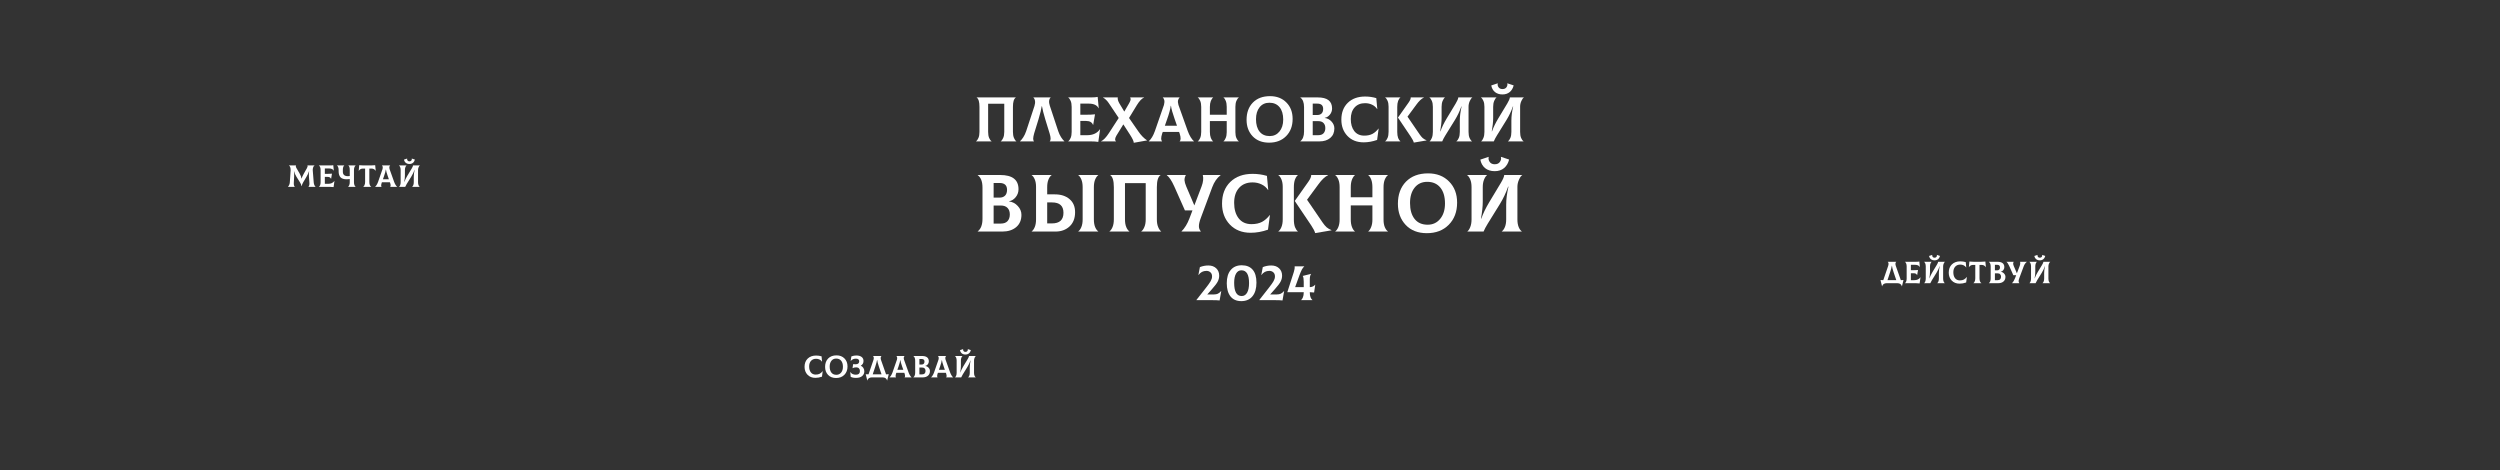 <svg width="24338" height="4578" viewBox="0 0 24338 4578" fill="none" xmlns="http://www.w3.org/2000/svg">
<rect x="0" y="0" width="24338" height="4578" fill="#333333" stroke="none"/>
<path d="M9502 1376.45V1375.22C9511.04 1369.06 9518.84 1358.18 9525.41 1342.57C9531.98 1326.97 9535.27 1307.46 9535.27 1284.06V1040.75C9535.27 991.886 9526.23 961.499 9508.16 949.59V948.358H9888.88V949.59C9870.4 961.499 9861.16 991.886 9861.16 1040.75V1284.06C9861.16 1307.46 9864.44 1326.97 9871.01 1342.57C9877.59 1358.18 9885.18 1369.06 9893.81 1375.22V1376.45H9742.88V1375.22C9751.91 1369.06 9759.71 1358.18 9766.29 1342.57C9773.27 1326.97 9776.76 1307.46 9776.76 1284.06V1009.95H9619.67V1284.06C9619.67 1307.87 9622.95 1327.58 9629.52 1343.19C9636.09 1358.38 9643.9 1369.06 9652.93 1375.22V1376.45H9502Z" fill="white"/>
<path d="M9930.1 1376.45V1375.22C9939.95 1366.59 9950.63 1353.45 9962.13 1335.8C9973.63 1317.73 9983.08 1297.61 9990.47 1275.43L10070.6 1032.13C10076.3 1013.24 10078.2 996.814 10076.1 982.852C10074 968.48 10068.7 957.393 10060.1 949.59V948.358H10228.3V949.59C10220.1 956.571 10215.1 967.043 10213.5 981.004C10211.8 994.966 10214.1 1011.19 10220.3 1029.66L10301.6 1275.43C10309 1297.61 10318.4 1317.73 10329.9 1335.8C10341.4 1353.45 10352.1 1366.59 10361.9 1375.22V1376.45H10219.6V1375.22C10231.1 1364.54 10230.7 1339.29 10218.4 1299.45L10175.9 1161.48C10159.5 1107.28 10148.8 1064.77 10143.9 1033.98H10141.4C10137.7 1061.9 10127.2 1104.4 10110 1161.48L10067.5 1299.45C10061.3 1321.63 10058.2 1338.88 10058.2 1351.19C10058.6 1363.1 10061.3 1371.11 10066.2 1375.22V1376.45H9930.1Z" fill="white"/>
<path d="M10708.2 1258.19L10709.5 1258.8L10692.2 1381.38C10672.1 1378.09 10647 1376.45 10617 1376.45H10399.6V1375.22C10408.6 1369.06 10416.4 1358.18 10423 1342.57C10429.6 1326.97 10432.8 1307.46 10432.8 1284.06V1040.75C10432.8 1016.94 10429.6 997.43 10423 982.236C10416.4 966.632 10408.6 955.75 10399.6 949.59V948.358H10620.7C10649.9 948.358 10671.7 946.716 10686 943.431L10696.5 1053.69L10695.3 1054.3C10680.5 1023.92 10648.3 1008.72 10598.6 1008.72H10517.2V1117.13H10564.1C10606.8 1117.13 10638.8 1115.69 10660.2 1112.82L10642.3 1216.3H10641.1C10631.2 1190.43 10608.8 1177.49 10573.9 1177.49H10517.2V1316.09H10584.4C10639.8 1316.09 10681.1 1296.79 10708.2 1258.19Z" fill="white"/>
<path d="M11081.9 1279.13C11108.2 1317.32 11136.3 1346.27 11166.3 1365.98V1367.21L11037.6 1390C11037.6 1375.22 11024.6 1347.91 10998.8 1308.08L10935.9 1210.76L10868.2 1321.01C10859.9 1335.8 10855.8 1347.7 10855.8 1356.74C10855.8 1365.36 10858.7 1371.52 10864.5 1375.22V1376.45H10719.1V1375.22C10742.5 1364.54 10767.9 1338.05 10795.5 1295.76L10890.9 1148.54L10793.6 1003.18C10777.6 979.362 10759.1 961.499 10738.2 949.59V948.358H10881.7V949.59C10878.8 964.784 10884.4 984.289 10898.3 1008.11L10945.2 1086.33L10988.9 1011.19C10993.4 1003.38 10996.7 997.224 10998.8 992.707C11001.2 988.19 11003.3 983.263 11004.9 977.924C11006.6 972.586 11007.2 967.659 11006.8 963.141C11006.4 958.624 11004.9 954.107 11002.5 949.59V948.358H11138V949.59C11116.2 958.214 11092.6 983.057 11067.1 1024.12L10991.4 1148.54L11081.9 1279.13Z" fill="white"/>
<path d="M11563 1275.43C11570.8 1297.61 11580.5 1317.93 11592 1336.41C11603.5 1354.48 11613.9 1367.41 11623.4 1375.22V1376.45H11484.2V1375.22C11489.9 1370.7 11493 1362.49 11493.4 1350.58C11494.2 1338.26 11491.1 1321.22 11484.2 1299.45L11478.6 1284.67H11319.7L11314.1 1299.45C11307.1 1321.63 11303.9 1338.67 11304.3 1350.58C11304.7 1362.08 11307.5 1370.29 11312.9 1375.22V1376.45H11183.5V1375.22C11207.3 1353.86 11227.3 1320.6 11243.3 1275.43L11331.4 1021.66C11336.3 1002.36 11337.3 986.959 11334.5 975.461C11332 963.963 11327.3 955.339 11320.3 949.59V948.358H11483.5V949.59C11476.6 956.161 11471.6 964.989 11468.7 976.077C11465.9 987.164 11467.1 1002.36 11472.4 1021.66L11563 1275.43ZM11397.3 1030.28C11393.6 1061.49 11382.1 1104.4 11362.8 1159.02L11340 1224.31H11458.3L11435.5 1159.02C11415.4 1102.35 11403.4 1059.44 11399.8 1030.28H11397.3Z" fill="white"/>
<path d="M12060 949.59C12051 955.75 12043.2 966.632 12036.6 982.236C12030 997.84 12026.8 1017.35 12026.8 1040.75V1286.52C12026.8 1309.1 12030 1328.2 12036.6 1343.8C12043.2 1359 12051 1369.47 12060 1375.22V1376.45H11910.9V1375.22C11919.2 1369.06 11926.3 1358.38 11932.5 1343.19C11939.1 1327.58 11942.4 1308.69 11942.4 1286.52V1178.73H11778.5V1284.06C11778.5 1307.46 11781.6 1326.97 11787.7 1342.57C11793.9 1358.18 11801.3 1369.06 11809.9 1375.22V1376.45H11660.8V1375.22C11669.9 1369.06 11677.7 1358.18 11684.2 1342.57C11690.8 1326.97 11694.1 1307.46 11694.1 1284.06V1040.75C11694.1 1016.94 11690.8 997.43 11684.2 982.236C11677.7 966.632 11669.9 955.75 11660.8 949.59V948.358H11809.9V949.59C11801.7 955.75 11794.3 966.837 11787.7 982.852C11781.6 998.456 11778.5 1017.76 11778.5 1040.75V1117.13H11942.4V1040.75C11942.4 1017.35 11939.3 997.84 11933.1 982.236C11927 966.632 11919.6 955.75 11910.9 949.59V948.358H12060V949.59Z" fill="white"/>
<path d="M12354.9 1388.77C12287.5 1388.77 12234.1 1368.03 12194.7 1326.56C12155.3 1284.67 12135.6 1231.29 12135.6 1166.41C12135.6 1096.6 12155.9 1040.75 12196.6 998.867C12237.6 956.982 12293.5 936.039 12364.1 936.039C12429.8 936.039 12482.8 956.571 12523.1 997.635C12563.7 1038.29 12584 1091.67 12584 1157.78C12584 1226.77 12562.9 1282.62 12520.6 1325.32C12478.7 1367.62 12423.5 1388.77 12354.9 1388.77ZM12361 1324.71C12399.6 1324.71 12431.1 1310.13 12455.3 1280.98C12479.9 1251.41 12492.3 1212.4 12492.3 1163.94C12492.3 1112.2 12480.3 1071.96 12456.5 1043.22C12432.7 1014.47 12399.9 1000.1 12358 1000.1C12317.7 1000.1 12285.9 1014.68 12262.5 1043.83C12239.1 1072.99 12227.4 1111.79 12227.4 1160.25C12227.4 1211.58 12238.9 1251.82 12261.9 1280.98C12284.9 1310.13 12317.9 1324.71 12361 1324.71Z" fill="white"/>
<path d="M12897.3 1148.54C12922.7 1151.83 12944.5 1163.33 12962.6 1183.04C12981 1202.75 12990.3 1225.13 12990.3 1250.18C12990.3 1289.6 12976.9 1320.6 12950.2 1343.19C12923.5 1365.36 12888.8 1376.45 12846.1 1376.45H12658.8V1375.22C12683.1 1356.74 12695.2 1325.12 12695.2 1280.36V1043.83C12695.2 997.84 12683.1 966.427 12658.8 949.59V948.358H12828.9C12921.7 948.358 12968.1 984.289 12968.1 1056.15C12968.1 1078.74 12960.9 1098.86 12946.5 1116.51C12932.2 1133.76 12915.7 1143.82 12897.3 1146.7V1148.54ZM12823.9 1008.72H12779.6V1119.59H12823.9C12842 1119.59 12856 1114.67 12865.8 1104.81C12876.1 1094.55 12881.2 1079.76 12881.2 1060.46C12881.2 1025.97 12862.1 1008.72 12823.9 1008.72ZM12833.8 1316.09C12856.4 1316.09 12873.4 1309.93 12884.9 1297.61C12896.4 1284.88 12902.2 1268.04 12902.2 1247.1C12902.2 1226.16 12896.4 1209.73 12884.9 1197.82C12873.4 1185.5 12856.4 1179.34 12833.8 1179.34H12779.6V1316.09H12833.8Z" fill="white"/>
<path d="M13275.3 1385.69C13210 1385.69 13157.4 1364.95 13117.6 1323.48C13078.1 1282 13058.4 1229.24 13058.4 1165.18C13058.4 1096.19 13079.4 1041.37 13121.2 1000.71C13163.1 960.062 13219.4 939.735 13290 939.735C13327.4 939.735 13363.6 944.868 13398.5 955.134L13408.3 1061.69L13407.1 1062.31C13394.8 1043.42 13378.1 1029.05 13357.2 1019.19C13336.7 1009.34 13314.1 1004.41 13289.4 1004.41C13246.3 1004.41 13212.2 1018.37 13187.2 1046.3C13162.5 1073.81 13150.2 1111.38 13150.2 1159.02C13150.2 1207.47 13161.5 1246.48 13184.1 1276.05C13207.1 1305.61 13239.5 1320.4 13281.4 1320.4C13313 1320.4 13339.7 1314.65 13361.5 1303.15C13383.3 1291.24 13402.8 1273.99 13420 1251.41L13421.3 1252.03L13406.5 1362.28C13362.1 1377.89 13318.4 1385.69 13275.3 1385.69Z" fill="white"/>
<path d="M13602.5 1284.67C13602.5 1308.08 13605.4 1327.58 13611.1 1343.19C13617.3 1358.38 13624.5 1369.06 13632.7 1375.22V1376.45H13484.9V1375.22C13493.9 1369.06 13501.7 1358.18 13508.3 1342.57C13514.8 1326.97 13518.1 1307.46 13518.1 1284.06V1038.29C13518.1 1015.7 13514.8 996.814 13508.3 981.62C13501.7 966.016 13493.9 955.339 13484.9 949.59V948.358H13632.7V949.59C13624.5 955.75 13617.3 966.632 13611.1 982.236C13605.4 997.84 13602.5 1017.35 13602.5 1040.75V1284.67ZM13819.4 1306.85C13830.1 1322.45 13840.3 1334.77 13850.2 1343.8C13860.4 1352.43 13873 1359.82 13887.8 1365.98V1367.21L13763.9 1388.15C13759.8 1372.96 13749.8 1353.45 13733.7 1329.64L13609.3 1144.85L13713.4 997.635C13727.8 977.103 13734.6 960.678 13733.7 948.358H13861.9V949.59C13838.5 960.678 13814.2 983.468 13789.2 1017.96L13702.3 1135.61L13819.4 1306.85Z" fill="white"/>
<path d="M13917.7 1376.45V1375.22C13926 1369.06 13933.2 1358.18 13939.3 1342.57C13945.9 1326.56 13949.2 1307.05 13949.2 1284.06V1040.75C13949.2 1016.94 13945.9 997.43 13939.3 982.236C13932.7 966.632 13924.9 955.75 13915.9 949.59V948.358H14066.2V949.59C14058 955.75 14050.6 966.837 14044 982.852C14037.5 998.456 14034.2 1017.76 14034.2 1040.75V1149.16C14034.2 1185.3 14029.7 1228.41 14020.6 1278.51H14023.1C14036.6 1239.91 14056.6 1198.64 14082.9 1154.7L14171.6 1007.49C14187.2 981.62 14195.6 961.91 14196.8 948.358H14333V949.59C14325.2 953.697 14317.2 964.784 14308.9 982.852C14300.7 1000.92 14296.6 1019.19 14296.6 1037.67V1284.06C14296.6 1307.87 14299.9 1327.58 14306.5 1343.19C14313 1358.38 14320.9 1369.06 14329.9 1375.22V1376.45H14178.3V1375.22C14187.4 1369.06 14195.2 1358.18 14201.7 1342.57C14208.3 1326.97 14211.6 1307.46 14211.6 1284.06V1173.18C14211.6 1132.12 14217.4 1086.54 14228.9 1036.44H14226.4C14210 1083.25 14189.2 1126.99 14164.2 1167.64L14071.1 1317.93C14058 1339.29 14047.7 1358.79 14040.3 1376.45H13917.7Z" fill="white"/>
<path d="M14626.8 919.409C14597.2 919.409 14572.8 911.606 14553.5 896.002C14534.6 879.987 14522.7 858.634 14517.7 831.943L14580.6 811L14581.2 812.232C14577.9 824.962 14580.4 837.281 14588.6 849.189C14596.8 861.098 14609.5 867.052 14626.8 867.052C14644.4 867.052 14657.4 861.303 14665.6 849.805C14674.2 837.897 14676.9 825.372 14673.6 812.232L14674.2 811L14735.8 831.327C14729.2 858.429 14716.5 879.987 14697.6 896.002C14678.7 911.606 14655.1 919.409 14626.8 919.409ZM14419.8 1376.45V1375.22C14428 1369.06 14435.2 1358.18 14441.3 1342.57C14447.9 1326.56 14451.2 1307.05 14451.2 1284.06V1040.75C14451.2 1016.94 14447.9 997.43 14441.3 982.236C14434.8 966.632 14427 955.75 14417.9 949.59V948.358H14568.3V949.59C14560 955.75 14552.6 966.837 14546.1 982.852C14539.5 998.456 14536.2 1017.76 14536.2 1040.75V1149.16C14536.2 1185.3 14531.7 1228.41 14522.7 1278.51H14525.1C14538.7 1239.91 14558.6 1198.64 14584.9 1154.7L14673.6 1007.49C14689.2 981.62 14697.6 961.91 14698.9 948.358H14835V949.59C14827.2 953.697 14819.2 964.784 14811 982.852C14802.8 1000.92 14798.7 1019.19 14798.7 1037.67V1284.06C14798.7 1307.87 14801.9 1327.58 14808.5 1343.19C14815.1 1358.38 14822.9 1369.06 14831.9 1375.22V1376.45H14680.4V1375.22C14689.4 1369.06 14697.2 1358.18 14703.8 1342.57C14710.4 1326.97 14713.6 1307.46 14713.6 1284.06V1173.18C14713.6 1132.12 14719.4 1086.54 14730.9 1036.44H14728.4C14712 1083.25 14691.3 1126.99 14666.2 1167.64L14573.2 1317.93C14560 1339.29 14549.8 1358.79 14542.4 1376.45H14419.8Z" fill="white"/>
<path d="M11888.1 2833.5L11889.1 2834L11873.1 2925C11856.8 2923 11831.9 2922 11798.6 2922H11647.1V2920.5L11740.1 2802C11762.4 2773.67 11777.8 2752 11786.1 2737C11794.8 2721.67 11799.3 2707 11799.6 2693C11799.9 2674.67 11794.8 2660.83 11784.1 2651.5C11773.8 2641.83 11760.6 2637 11744.6 2637C11712.6 2637 11686.9 2650.5 11667.6 2677.5L11666.6 2677L11681.1 2600.5C11707.4 2589.83 11734.9 2584.5 11763.6 2584.5C11795.3 2584.5 11820.8 2593.67 11840.1 2612C11859.4 2630.33 11869.1 2654.17 11869.1 2683.5C11869.1 2703.5 11864.4 2722.5 11855.1 2740.5C11846.1 2758.17 11827.6 2782.67 11799.6 2814L11753.1 2866.5H11818.1C11832.8 2866.5 11845.3 2864.17 11855.6 2859.5C11866.3 2854.5 11877.1 2845.83 11888.1 2833.5Z" fill="white"/>
<path d="M12084.3 2931.5C12038.7 2931.5 12003.7 2916.33 11979.3 2886C11955 2855.33 11942.8 2812.5 11942.8 2757.5C11942.8 2701.83 11955.7 2658.83 11981.3 2628.5C12007 2597.83 12042.8 2582.5 12088.8 2582.5C12134.8 2582.5 12170.2 2596.83 12194.8 2625.5C12219.5 2653.83 12231.8 2695.83 12231.8 2751.5C12231.8 2808.83 12218.8 2853.17 12192.8 2884.5C12166.8 2915.83 12130.7 2931.5 12084.3 2931.5ZM12087.8 2882C12110.5 2882 12128.2 2871.17 12140.8 2849.5C12153.5 2827.5 12159.8 2796.17 12159.8 2755.5C12159.8 2672.83 12135 2631.5 12085.3 2631.5C12063 2631.5 12045.7 2642.17 12033.3 2663.5C12021 2684.5 12014.8 2714.5 12014.8 2753.5C12014.8 2839.17 12039.2 2882 12087.8 2882Z" fill="white"/>
<path d="M12500.4 2833.5L12501.4 2834L12485.4 2925C12469.1 2923 12444.2 2922 12410.9 2922H12259.4V2920.5L12352.4 2802C12374.7 2773.67 12390.1 2752 12398.4 2737C12407.1 2721.67 12411.6 2707 12411.9 2693C12412.2 2674.67 12407.1 2660.83 12396.4 2651.5C12386.1 2641.83 12372.9 2637 12356.9 2637C12324.9 2637 12299.2 2650.5 12279.9 2677.5L12278.9 2677L12293.4 2600.5C12319.7 2589.83 12347.2 2584.5 12375.9 2584.5C12407.6 2584.5 12433.1 2593.67 12452.4 2612C12471.7 2630.33 12481.4 2654.17 12481.4 2683.5C12481.4 2703.5 12476.7 2722.5 12467.4 2740.5C12458.4 2758.17 12439.9 2782.67 12411.9 2814L12365.4 2866.5H12430.4C12445.1 2866.5 12457.6 2864.17 12467.9 2859.5C12478.6 2854.5 12489.4 2845.83 12500.4 2833.5Z" fill="white"/>
<path d="M12793.1 2847.5C12779.1 2845.83 12765.1 2844.83 12751.1 2844.5V2847.5C12751.1 2866.17 12753.6 2881.83 12758.6 2894.5C12763.9 2907.17 12769.9 2916 12776.6 2921V2922H12666.6V2921C12673.2 2916 12679.1 2907.17 12684.1 2894.5C12689.4 2881.5 12692.1 2865.67 12692.1 2847V2844.5H12532.6V2843.5L12595.6 2648C12602.6 2626.67 12605.2 2608.17 12603.6 2592.5H12697.6V2593.5C12688.9 2601.17 12681.1 2611.33 12674.1 2624C12667.4 2636.67 12659.6 2655 12650.6 2679L12608.6 2795L12692.1 2795.5V2742C12692.1 2714.33 12688.9 2696 12682.6 2687L12683.1 2686L12763.6 2666L12764.1 2667C12755.4 2676.33 12751.1 2694.83 12751.1 2722.5V2795.5C12774.1 2794.5 12791.4 2786.5 12803.1 2771.5L12804.1 2772L12793.1 2847.5Z" fill="white"/>
<path d="M2803.82 1819L2803.52 1818.4C2814.32 1806.6 2820.32 1792.1 2821.52 1774.9L2829.32 1658.5C2829.92 1649.1 2828.92 1639.8 2826.32 1630.6C2823.72 1621.4 2819.32 1614.9 2813.12 1611.1L2813.42 1610.5H2882.12C2877.92 1615.9 2879.52 1625 2886.92 1637.8L2916.62 1688.8C2926.62 1706 2932.82 1722.5 2935.22 1738.3H2936.42C2939.42 1725.9 2946.82 1709.4 2958.62 1688.8L2988.02 1636.9C2995.02 1624.5 2996.52 1615.7 2992.52 1610.5H3061.82L3062.12 1611.1C3055.92 1614.5 3051.32 1621 3048.32 1630.6C3045.32 1640 3044.12 1649.3 3044.72 1658.5L3054.02 1774.9C3055.62 1793.7 3061.52 1808.2 3071.72 1818.4L3071.42 1819H3002.72L3002.42 1818.4C3005.62 1815.6 3008.22 1810.9 3010.22 1804.3C3012.22 1797.7 3012.92 1790 3012.32 1781.2L3007.52 1719.1C3006.32 1704.5 3006.92 1687.3 3009.32 1667.5H3008.12C3002.92 1684.3 2995.22 1701.3 2985.02 1718.5L2951.72 1774.9C2943.32 1788.9 2938.62 1801 2937.62 1811.2H2935.22C2933.82 1800.8 2928.82 1788.8 2920.22 1775.2L2884.52 1718.2C2875.12 1703 2867.92 1686.1 2862.92 1667.5H2861.72C2863.72 1685.7 2864.32 1702.9 2863.52 1719.1L2860.22 1781.2C2859.42 1799.4 2862.72 1811.8 2870.12 1818.4L2869.82 1819H2803.82Z" fill="white"/>
<path d="M3255.33 1761.4L3255.93 1761.7L3247.53 1821.4C3237.73 1819.8 3225.53 1819 3210.93 1819H3105.03V1818.4C3109.43 1815.4 3113.23 1810.1 3116.43 1802.5C3119.63 1794.9 3121.23 1785.4 3121.23 1774V1655.5C3121.23 1643.9 3119.63 1634.4 3116.43 1627C3113.23 1619.4 3109.43 1614.1 3105.03 1611.1V1610.5H3212.73C3226.93 1610.5 3237.53 1609.7 3244.53 1608.1L3249.63 1661.8L3249.03 1662.1C3241.83 1647.3 3226.13 1639.9 3201.93 1639.9H3162.33V1692.7H3185.13C3205.93 1692.7 3221.53 1692 3231.93 1690.6L3223.23 1741H3222.63C3217.83 1728.4 3206.93 1722.1 3189.93 1722.1H3162.33V1789.6H3195.03C3222.03 1789.6 3242.13 1780.2 3255.33 1761.4Z" fill="white"/>
<path d="M3462.21 1611.1C3457.81 1614.1 3454.01 1619.4 3450.81 1627C3447.61 1634.6 3446.01 1644.1 3446.01 1655.5V1774C3446.01 1785.6 3447.61 1795.2 3450.81 1802.8C3454.01 1810.2 3457.81 1815.4 3462.21 1818.4V1819H3388.71V1818.4C3393.11 1815.4 3396.91 1810.1 3400.11 1802.5C3403.31 1794.9 3404.91 1785.4 3404.91 1774V1743.1C3395.91 1744.7 3386.11 1745.5 3375.51 1745.5C3347.11 1745.5 3326.81 1738.9 3314.61 1725.7C3302.61 1712.3 3296.61 1692.8 3296.61 1667.2V1655.5C3296.61 1644.1 3295.01 1634.6 3291.81 1627C3288.81 1619.4 3285.11 1614.1 3280.71 1611.1V1610.5H3351.51V1611.1C3342.31 1617.7 3337.71 1632.5 3337.71 1655.5V1671.7C3337.71 1700.7 3354.21 1715.2 3387.21 1715.2C3393.61 1715.2 3399.51 1714.7 3404.91 1713.7V1655.5C3404.91 1631.9 3400.31 1617.1 3391.11 1611.1V1610.5H3462.21V1611.1Z" fill="white"/>
<path d="M3652.54 1608.1L3657.64 1663L3657.04 1663.3C3653.44 1656.9 3648.14 1651.6 3641.14 1647.4C3634.34 1643.2 3626.64 1641.1 3618.04 1641.1H3595.54V1771.6C3595.54 1783.8 3597.24 1794 3600.64 1802.2C3604.24 1810.2 3608.64 1815.6 3613.84 1818.4V1819H3536.14V1818.4C3540.94 1815.6 3545.14 1810.1 3548.74 1801.9C3552.54 1793.5 3554.44 1783.4 3554.44 1771.6V1641.1H3531.64C3523.04 1641.1 3515.24 1643.2 3508.24 1647.4C3501.44 1651.6 3496.24 1656.9 3492.64 1663.3L3492.04 1663L3497.14 1608.1C3509.34 1609.7 3523.04 1610.5 3538.24 1610.5H3611.44C3626.64 1610.5 3640.34 1609.7 3652.54 1608.1Z" fill="white"/>
<path d="M3836.66 1769.8C3840.46 1780.6 3845.16 1790.5 3850.76 1799.5C3856.36 1808.3 3861.46 1814.6 3866.06 1818.4V1819H3798.26V1818.4C3801.06 1816.2 3802.56 1812.2 3802.76 1806.4C3803.16 1800.4 3801.66 1792.1 3798.26 1781.5L3795.56 1774.3H3718.16L3715.46 1781.5C3712.06 1792.3 3710.46 1800.6 3710.66 1806.4C3710.86 1812 3712.26 1816 3714.86 1818.4V1819H3651.86V1818.4C3663.46 1808 3673.16 1791.8 3680.96 1769.8L3723.86 1646.2C3726.26 1636.8 3726.76 1629.3 3725.36 1623.7C3724.16 1618.1 3721.86 1613.9 3718.46 1611.1V1610.5H3797.96V1611.1C3794.56 1614.3 3792.16 1618.6 3790.76 1624C3789.36 1629.4 3789.96 1636.8 3792.56 1646.2L3836.66 1769.8ZM3755.96 1650.4C3754.16 1665.6 3748.56 1686.5 3739.16 1713.1L3728.06 1744.9H3785.66L3774.56 1713.1C3764.76 1685.5 3758.96 1664.6 3757.16 1650.4H3755.96Z" fill="white"/>
<path d="M3986 1596.4C3971.6 1596.4 3959.7 1592.6 3950.3 1585C3941.1 1577.2 3935.3 1566.8 3932.9 1553.8L3963.5 1543.6L3963.8 1544.2C3962.2 1550.4 3963.4 1556.4 3967.4 1562.2C3971.4 1568 3977.6 1570.9 3986 1570.9C3994.6 1570.9 4000.9 1568.1 4004.9 1562.5C4009.1 1556.7 4010.4 1550.6 4008.8 1544.2L4009.1 1543.6L4039.1 1553.5C4035.9 1566.7 4029.7 1577.2 4020.5 1585C4011.3 1592.6 3999.8 1596.4 3986 1596.4ZM3885.2 1819V1818.4C3889.2 1815.4 3892.7 1810.1 3895.7 1802.5C3898.9 1794.7 3900.5 1785.2 3900.5 1774V1655.5C3900.5 1643.9 3898.9 1634.4 3895.7 1627C3892.5 1619.4 3888.7 1614.1 3884.3 1611.1V1610.5H3957.5V1611.1C3953.5 1614.1 3949.9 1619.5 3946.7 1627.3C3943.5 1634.9 3941.9 1644.3 3941.9 1655.5V1708.3C3941.9 1725.9 3939.7 1746.9 3935.3 1771.3H3936.5C3943.1 1752.5 3952.8 1732.4 3965.6 1711L4008.8 1639.3C4016.4 1626.7 4020.5 1617.1 4021.1 1610.5H4087.4V1611.1C4083.6 1613.1 4079.7 1618.5 4075.7 1627.3C4071.7 1636.1 4069.7 1645 4069.7 1654V1774C4069.7 1785.6 4071.3 1795.2 4074.5 1802.8C4077.7 1810.2 4081.5 1815.4 4085.9 1818.4V1819H4012.1V1818.4C4016.5 1815.4 4020.3 1810.1 4023.5 1802.5C4026.7 1794.9 4028.3 1785.4 4028.3 1774V1720C4028.3 1700 4031.1 1677.8 4036.7 1653.4H4035.5C4027.5 1676.2 4017.4 1697.5 4005.2 1717.3L3959.9 1790.5C3953.5 1800.9 3948.5 1810.4 3944.9 1819H3885.2Z" fill="white"/>
<path d="M7938.08 3678.5C7906.28 3678.5 7880.68 3668.4 7861.28 3648.2C7842.08 3628 7832.48 3602.3 7832.48 3571.1C7832.48 3537.5 7842.68 3510.8 7863.08 3491C7883.48 3471.2 7910.88 3461.3 7945.28 3461.3C7963.48 3461.3 7981.08 3463.8 7998.08 3468.8L8002.88 3520.7L8002.28 3521C7996.28 3511.8 7988.18 3504.8 7977.98 3500C7967.98 3495.2 7956.98 3492.8 7944.98 3492.8C7923.98 3492.8 7907.38 3499.6 7895.18 3513.2C7883.18 3526.6 7877.18 3544.9 7877.18 3568.1C7877.18 3591.7 7882.68 3610.7 7893.68 3625.1C7904.88 3639.5 7920.68 3646.7 7941.08 3646.7C7956.48 3646.7 7969.48 3643.9 7980.08 3638.3C7990.68 3632.5 8000.18 3624.1 8008.58 3613.1L8009.18 3613.4L8001.98 3667.1C7980.38 3674.7 7959.08 3678.5 7938.08 3678.5Z" fill="white"/>
<path d="M8139.22 3680C8106.42 3680 8080.42 3669.9 8061.22 3649.7C8042.02 3629.3 8032.42 3603.3 8032.42 3571.7C8032.42 3537.7 8042.32 3510.5 8062.12 3490.1C8082.12 3469.7 8109.32 3459.5 8143.72 3459.5C8175.72 3459.5 8201.52 3469.5 8221.12 3489.5C8240.92 3509.3 8250.82 3535.3 8250.82 3567.5C8250.82 3601.1 8240.52 3628.3 8219.92 3649.1C8199.52 3669.7 8172.62 3680 8139.22 3680ZM8142.22 3648.8C8161.02 3648.8 8176.32 3641.7 8188.12 3627.5C8200.12 3613.1 8206.12 3594.1 8206.12 3570.5C8206.12 3545.3 8200.32 3525.7 8188.72 3511.7C8177.12 3497.7 8161.12 3490.7 8140.72 3490.7C8121.12 3490.7 8105.62 3497.8 8094.22 3512C8082.82 3526.2 8077.12 3545.1 8077.12 3568.7C8077.12 3593.7 8082.72 3613.3 8093.92 3627.5C8105.12 3641.7 8121.22 3648.8 8142.22 3648.8Z" fill="white"/>
<path d="M8333.84 3678.8C8311.44 3678.8 8294.04 3675.3 8281.64 3668.3L8277.44 3621.5L8278.04 3621.2C8288.64 3639 8306.94 3647.9 8332.94 3647.9C8345.34 3647.9 8354.84 3644.8 8361.44 3638.6C8368.24 3632.2 8371.64 3623.4 8371.64 3612.2C8371.64 3601.4 8368.44 3592.7 8362.04 3586.1C8355.64 3579.5 8346.84 3576.2 8335.64 3576.2C8322.64 3576.2 8310.84 3578.9 8300.24 3584.3L8299.64 3584L8305.34 3545C8310.74 3545.8 8319.24 3546.2 8330.84 3546.2C8342.24 3546.2 8350.74 3543.5 8356.34 3538.1C8361.94 3532.7 8364.74 3525.6 8364.74 3516.8C8364.74 3509 8362.04 3502.9 8356.64 3498.5C8351.24 3493.9 8343.34 3491.6 8332.94 3491.6C8310.94 3491.6 8293.94 3499.4 8281.94 3515L8281.34 3514.7L8288.24 3469.7C8304.44 3463.7 8320.34 3460.7 8335.94 3460.7C8358.14 3460.7 8375.44 3465.4 8387.84 3474.8C8400.24 3484.2 8406.44 3497.2 8406.44 3513.8C8406.44 3534.4 8397.64 3549.8 8380.04 3560V3560.6C8390.24 3564.8 8398.44 3571.7 8404.64 3581.3C8411.04 3590.7 8414.24 3601.8 8414.24 3614.6C8414.24 3633.6 8407.24 3649.1 8393.24 3661.1C8379.44 3672.9 8359.64 3678.8 8333.84 3678.8Z" fill="white"/>
<path d="M8625.98 3644.3C8637.58 3643.9 8646.28 3643.5 8652.08 3643.1L8636.78 3704.6H8636.18C8634.18 3695.2 8629.28 3687.7 8621.48 3682.1C8613.68 3676.7 8604.18 3674 8592.98 3674H8487.08C8475.88 3674 8466.28 3676.8 8458.28 3682.4C8450.48 3688 8445.68 3695.4 8443.88 3704.6H8443.28L8427.98 3643.1C8434.18 3643.5 8443.28 3643.9 8455.28 3644.3L8502.08 3507.8C8508.88 3488 8507.88 3474.1 8499.08 3466.1V3465.5H8581.28V3466.1C8577.28 3469.7 8574.78 3474.7 8573.78 3481.1C8572.78 3487.5 8573.78 3495.3 8576.78 3504.5L8625.98 3644.3ZM8520.98 3569.3L8496.08 3644.3H8581.88L8556.38 3569.3C8546.98 3541.9 8541.38 3520.1 8539.58 3503.9H8538.38C8535.98 3519.3 8530.18 3541.1 8520.98 3569.3Z" fill="white"/>
<path d="M8844.73 3624.8C8848.53 3635.6 8853.23 3645.5 8858.83 3654.5C8864.43 3663.3 8869.53 3669.6 8874.13 3673.4V3674H8806.33V3673.4C8809.13 3671.2 8810.63 3667.2 8810.83 3661.4C8811.23 3655.4 8809.73 3647.1 8806.33 3636.5L8803.63 3629.3H8726.23L8723.53 3636.5C8720.13 3647.3 8718.53 3655.6 8718.73 3661.4C8718.93 3667 8720.33 3671 8722.93 3673.4V3674H8659.93V3673.4C8671.53 3663 8681.23 3646.8 8689.03 3624.8L8731.93 3501.2C8734.33 3491.8 8734.83 3484.3 8733.43 3478.7C8732.23 3473.1 8729.93 3468.9 8726.53 3466.1V3465.5H8806.03V3466.1C8802.63 3469.3 8800.23 3473.6 8798.83 3479C8797.43 3484.4 8798.03 3491.8 8800.63 3501.2L8844.73 3624.8ZM8764.03 3505.4C8762.23 3520.6 8756.63 3541.5 8747.23 3568.1L8736.13 3599.9H8793.73L8782.63 3568.1C8772.83 3540.5 8767.03 3519.6 8765.23 3505.4H8764.03Z" fill="white"/>
<path d="M9007.87 3563C9020.27 3564.6 9030.87 3570.2 9039.67 3579.8C9048.67 3589.4 9053.17 3600.3 9053.17 3612.5C9053.17 3631.7 9046.67 3646.8 9033.67 3657.8C9020.67 3668.6 9003.77 3674 8982.97 3674H8891.77V3673.4C8903.57 3664.4 8909.47 3649 8909.47 3627.2V3512C8909.47 3489.6 8903.57 3474.3 8891.77 3466.1V3465.5H8974.57C9019.77 3465.5 9042.37 3483 9042.37 3518C9042.37 3529 9038.87 3538.8 9031.87 3547.4C9024.87 3555.8 9016.87 3560.7 9007.87 3562.1V3563ZM8972.17 3494.9H8950.57V3548.9H8972.17C8980.97 3548.9 8987.77 3546.5 8992.57 3541.7C8997.57 3536.7 9000.07 3529.5 9000.07 3520.1C9000.07 3503.3 8990.77 3494.9 8972.17 3494.9ZM8976.97 3644.6C8987.97 3644.6 8996.27 3641.6 9001.87 3635.6C9007.47 3629.4 9010.27 3621.2 9010.27 3611C9010.27 3600.8 9007.47 3592.8 9001.87 3587C8996.27 3581 8987.97 3578 8976.97 3578H8950.57V3644.6H8976.97Z" fill="white"/>
<path d="M9249.31 3624.8C9253.11 3635.6 9257.81 3645.5 9263.41 3654.5C9269.01 3663.3 9274.11 3669.6 9278.71 3673.4V3674H9210.91V3673.4C9213.71 3671.2 9215.21 3667.2 9215.41 3661.4C9215.81 3655.4 9214.31 3647.1 9210.91 3636.5L9208.21 3629.3H9130.81L9128.11 3636.5C9124.71 3647.3 9123.11 3655.6 9123.31 3661.4C9123.51 3667 9124.91 3671 9127.51 3673.4V3674H9064.51V3673.4C9076.11 3663 9085.81 3646.8 9093.61 3624.8L9136.51 3501.2C9138.91 3491.8 9139.41 3484.3 9138.01 3478.7C9136.81 3473.1 9134.51 3468.9 9131.11 3466.1V3465.5H9210.61V3466.1C9207.21 3469.3 9204.81 3473.6 9203.41 3479C9202.01 3484.4 9202.61 3491.8 9205.21 3501.2L9249.31 3624.8ZM9168.61 3505.4C9166.81 3520.6 9161.21 3541.5 9151.81 3568.1L9140.71 3599.9H9198.31L9187.21 3568.1C9177.41 3540.5 9171.61 3519.6 9169.81 3505.4H9168.61Z" fill="white"/>
<path d="M9398.65 3451.4C9384.25 3451.4 9372.35 3447.6 9362.95 3440C9353.75 3432.2 9347.95 3421.8 9345.55 3408.8L9376.15 3398.6L9376.45 3399.2C9374.85 3405.4 9376.05 3411.4 9380.05 3417.2C9384.05 3423 9390.25 3425.9 9398.65 3425.9C9407.25 3425.9 9413.55 3423.1 9417.55 3417.5C9421.75 3411.7 9423.05 3405.6 9421.45 3399.2L9421.75 3398.6L9451.75 3408.5C9448.55 3421.7 9442.35 3432.2 9433.15 3440C9423.95 3447.6 9412.45 3451.4 9398.65 3451.4ZM9297.85 3674V3673.4C9301.85 3670.4 9305.35 3665.1 9308.35 3657.5C9311.55 3649.7 9313.15 3640.2 9313.15 3629V3510.5C9313.15 3498.9 9311.55 3489.4 9308.35 3482C9305.15 3474.4 9301.35 3469.1 9296.95 3466.1V3465.5H9370.15V3466.1C9366.15 3469.1 9362.55 3474.5 9359.35 3482.3C9356.15 3489.9 9354.55 3499.3 9354.55 3510.5V3563.3C9354.55 3580.9 9352.35 3601.9 9347.95 3626.3H9349.15C9355.75 3607.5 9365.45 3587.4 9378.25 3566L9421.45 3494.3C9429.05 3481.7 9433.15 3472.1 9433.75 3465.5H9500.05V3466.1C9496.25 3468.1 9492.35 3473.5 9488.35 3482.3C9484.35 3491.1 9482.35 3500 9482.35 3509V3629C9482.35 3640.6 9483.95 3650.2 9487.15 3657.8C9490.35 3665.2 9494.15 3670.4 9498.55 3673.4V3674H9424.75V3673.4C9429.15 3670.4 9432.95 3665.1 9436.15 3657.5C9439.35 3649.9 9440.95 3640.4 9440.95 3629V3575C9440.95 3555 9443.75 3532.8 9449.35 3508.4H9448.15C9440.15 3531.2 9430.05 3552.5 9417.85 3572.3L9372.55 3645.5C9366.15 3655.9 9361.15 3665.4 9357.55 3674H9297.85Z" fill="white"/>
<path d="M18504.9 2727.3C18516.5 2726.9 18525.2 2726.5 18531 2726.1L18515.7 2787.6H18515.1C18513.1 2778.2 18508.2 2770.7 18500.4 2765.1C18492.6 2759.7 18483.1 2757 18471.9 2757H18366C18354.8 2757 18345.2 2759.8 18337.2 2765.4C18329.4 2771 18324.6 2778.4 18322.8 2787.6H18322.2L18306.9 2726.1C18313.1 2726.5 18322.2 2726.9 18334.2 2727.3L18381 2590.8C18387.8 2571 18386.8 2557.1 18378 2549.1V2548.5H18460.2V2549.1C18456.2 2552.7 18453.7 2557.7 18452.7 2564.1C18451.7 2570.5 18452.7 2578.3 18455.7 2587.5L18504.9 2727.3ZM18399.9 2652.3L18375 2727.3H18460.8L18435.3 2652.3C18425.9 2624.9 18420.3 2603.1 18418.5 2586.9H18417.3C18414.9 2602.3 18409.1 2624.1 18399.9 2652.3Z" fill="white"/>
<path d="M18695.8 2699.4L18696.4 2699.7L18688 2759.4C18678.2 2757.8 18666 2757 18651.4 2757H18545.5V2756.4C18549.9 2753.4 18553.7 2748.1 18556.9 2740.5C18560.1 2732.9 18561.7 2723.4 18561.7 2712V2593.5C18561.7 2581.9 18560.1 2572.4 18556.9 2565C18553.7 2557.4 18549.9 2552.1 18545.5 2549.1V2548.5H18653.2C18667.4 2548.5 18678 2547.7 18685 2546.1L18690.1 2599.8L18689.5 2600.1C18682.3 2585.3 18666.6 2577.9 18642.4 2577.9H18602.8V2630.7H18625.6C18646.4 2630.7 18662 2630 18672.4 2628.6L18663.7 2679H18663.1C18658.3 2666.4 18647.4 2660.1 18630.4 2660.1H18602.8V2727.6H18635.5C18662.5 2727.6 18682.6 2718.2 18695.8 2699.4Z" fill="white"/>
<path d="M18833.1 2534.4C18818.7 2534.4 18806.8 2530.6 18797.4 2523C18788.2 2515.2 18782.4 2504.8 18780 2491.8L18810.6 2481.6L18810.9 2482.2C18809.3 2488.4 18810.5 2494.4 18814.5 2500.2C18818.5 2506 18824.7 2508.9 18833.1 2508.9C18841.7 2508.9 18848 2506.1 18852 2500.5C18856.2 2494.7 18857.5 2488.6 18855.9 2482.2L18856.2 2481.6L18886.2 2491.5C18883 2504.7 18876.8 2515.2 18867.6 2523C18858.4 2530.6 18846.9 2534.4 18833.1 2534.4ZM18732.3 2757V2756.4C18736.3 2753.4 18739.8 2748.1 18742.8 2740.5C18746 2732.7 18747.6 2723.2 18747.6 2712V2593.5C18747.6 2581.9 18746 2572.4 18742.8 2565C18739.6 2557.4 18735.8 2552.1 18731.4 2549.1V2548.5H18804.6V2549.1C18800.6 2552.1 18797 2557.5 18793.8 2565.3C18790.6 2572.9 18789 2582.3 18789 2593.5V2646.3C18789 2663.9 18786.8 2684.9 18782.4 2709.3H18783.6C18790.2 2690.5 18799.9 2670.4 18812.7 2649L18855.9 2577.3C18863.5 2564.7 18867.6 2555.1 18868.2 2548.5H18934.5V2549.1C18930.7 2551.1 18926.8 2556.5 18922.8 2565.3C18918.8 2574.1 18916.8 2583 18916.8 2592V2712C18916.8 2723.6 18918.4 2733.2 18921.6 2740.8C18924.8 2748.2 18928.6 2753.4 18933 2756.4V2757H18859.2V2756.4C18863.6 2753.4 18867.4 2748.1 18870.6 2740.5C18873.8 2732.9 18875.4 2723.4 18875.4 2712V2658C18875.4 2638 18878.2 2615.8 18883.8 2591.4H18882.6C18874.6 2614.2 18864.5 2635.5 18852.3 2655.3L18807 2728.5C18800.6 2738.9 18795.6 2748.4 18792 2757H18732.3Z" fill="white"/>
<path d="M19077 2761.5C19045.2 2761.5 19019.6 2751.4 19000.2 2731.2C18981 2711 18971.4 2685.3 18971.4 2654.1C18971.4 2620.5 18981.6 2593.8 19002 2574C19022.4 2554.2 19049.8 2544.3 19084.2 2544.3C19102.4 2544.3 19120 2546.8 19137 2551.8L19141.8 2603.7L19141.2 2604C19135.2 2594.8 19127.1 2587.8 19116.9 2583C19106.9 2578.2 19095.9 2575.8 19083.9 2575.8C19062.9 2575.8 19046.3 2582.6 19034.1 2596.2C19022.1 2609.6 19016.1 2627.9 19016.1 2651.1C19016.1 2674.7 19021.6 2693.7 19032.6 2708.1C19043.8 2722.5 19059.6 2729.7 19080 2729.7C19095.4 2729.7 19108.4 2726.9 19119 2721.3C19129.6 2715.5 19139.1 2707.1 19147.5 2696.1L19148.1 2696.4L19140.9 2750.1C19119.3 2757.7 19098 2761.5 19077 2761.5Z" fill="white"/>
<path d="M19327.9 2546.1L19333 2601L19332.4 2601.3C19328.8 2594.9 19323.5 2589.6 19316.5 2585.4C19309.7 2581.2 19302 2579.1 19293.4 2579.1H19270.9V2709.6C19270.9 2721.8 19272.6 2732 19276 2740.2C19279.6 2748.2 19284 2753.6 19289.2 2756.4V2757H19211.5V2756.4C19216.3 2753.6 19220.5 2748.1 19224.1 2739.9C19227.9 2731.5 19229.8 2721.4 19229.8 2709.6V2579.1H19207C19198.4 2579.1 19190.6 2581.2 19183.6 2585.4C19176.8 2589.6 19171.6 2594.9 19168 2601.3L19167.4 2601L19172.5 2546.1C19184.7 2547.7 19198.4 2548.5 19213.6 2548.5H19286.8C19302 2548.5 19315.7 2547.7 19327.9 2546.1Z" fill="white"/>
<path d="M19478.1 2646C19490.5 2647.6 19501.1 2653.2 19509.9 2662.8C19518.9 2672.4 19523.4 2683.3 19523.4 2695.5C19523.4 2714.7 19516.9 2729.8 19503.9 2740.8C19490.9 2751.6 19474 2757 19453.2 2757H19362V2756.4C19373.8 2747.4 19379.7 2732 19379.7 2710.2V2595C19379.7 2572.6 19373.8 2557.3 19362 2549.1V2548.5H19444.8C19490 2548.5 19512.6 2566 19512.6 2601C19512.6 2612 19509.1 2621.8 19502.1 2630.4C19495.1 2638.8 19487.1 2643.7 19478.1 2645.1V2646ZM19442.4 2577.9H19420.8V2631.9H19442.4C19451.2 2631.9 19458 2629.5 19462.8 2624.7C19467.8 2619.7 19470.3 2612.5 19470.3 2603.1C19470.3 2586.3 19461 2577.9 19442.4 2577.9ZM19447.2 2727.6C19458.2 2727.6 19466.5 2724.6 19472.1 2718.6C19477.7 2712.4 19480.5 2704.2 19480.5 2694C19480.5 2683.8 19477.7 2675.8 19472.1 2670C19466.5 2664 19458.2 2661 19447.2 2661H19420.8V2727.6H19447.2Z" fill="white"/>
<path d="M19666 2548.5H19731.7V2549.1C19718.3 2559.3 19708 2574.1 19700.8 2593.5L19658.5 2707.2C19653.9 2719.6 19651.6 2729.6 19651.6 2737.2C19651.6 2744.6 19654 2751 19658.8 2756.4V2757H19587.4V2756.4C19599.4 2744.4 19609.1 2728.6 19616.5 2709L19627.9 2679H19600L19560.7 2590.5C19551.3 2569.7 19542.1 2555.9 19533.1 2549.1V2548.5H19603.3V2549.1C19599.9 2555.3 19598.3 2561.5 19598.5 2567.7C19598.9 2573.9 19601 2581.5 19604.8 2590.5L19634.8 2660.7L19661.5 2590.5C19667.5 2574.7 19669 2560.7 19666 2548.5Z" fill="white"/>
<path d="M19858 2534.4C19843.6 2534.4 19831.7 2530.6 19822.3 2523C19813.1 2515.2 19807.3 2504.8 19804.9 2491.8L19835.5 2481.6L19835.8 2482.2C19834.2 2488.4 19835.4 2494.4 19839.4 2500.2C19843.4 2506 19849.6 2508.9 19858 2508.9C19866.6 2508.9 19872.9 2506.1 19876.9 2500.5C19881.1 2494.7 19882.4 2488.6 19880.8 2482.2L19881.1 2481.6L19911.1 2491.5C19907.9 2504.7 19901.7 2515.2 19892.5 2523C19883.3 2530.6 19871.8 2534.4 19858 2534.4ZM19757.2 2757V2756.4C19761.2 2753.4 19764.7 2748.1 19767.7 2740.5C19770.9 2732.7 19772.5 2723.2 19772.5 2712V2593.5C19772.5 2581.9 19770.9 2572.4 19767.7 2565C19764.5 2557.4 19760.7 2552.1 19756.3 2549.1V2548.5H19829.5V2549.1C19825.5 2552.1 19821.9 2557.5 19818.7 2565.3C19815.5 2572.9 19813.9 2582.3 19813.9 2593.5V2646.3C19813.9 2663.9 19811.7 2684.9 19807.3 2709.3H19808.5C19815.1 2690.5 19824.8 2670.4 19837.6 2649L19880.8 2577.3C19888.4 2564.7 19892.5 2555.1 19893.1 2548.5H19959.4V2549.1C19955.6 2551.1 19951.7 2556.5 19947.7 2565.3C19943.7 2574.1 19941.7 2583 19941.7 2592V2712C19941.7 2723.6 19943.3 2733.2 19946.5 2740.8C19949.7 2748.2 19953.5 2753.4 19957.9 2756.4V2757H19884.1V2756.4C19888.5 2753.4 19892.3 2748.1 19895.5 2740.5C19898.7 2732.9 19900.3 2723.4 19900.3 2712V2658C19900.3 2638 19903.1 2615.8 19908.7 2591.4H19907.5C19899.5 2614.2 19889.4 2635.5 19877.2 2655.3L19831.9 2728.5C19825.5 2738.9 19820.5 2748.4 19816.9 2757H19757.2Z" fill="white"/>
<path d="M9824.4 1961.08C9857.13 1965.3 9885.1 1980.09 9908.32 2005.43C9932.08 2030.78 9943.95 2059.56 9943.95 2091.77C9943.95 2142.47 9926.8 2182.34 9892.49 2211.38C9858.18 2239.9 9813.58 2254.16 9758.69 2254.16H9518V2252.57C9549.14 2228.81 9564.71 2188.15 9564.71 2130.59V1826.42C9564.71 1767.27 9549.14 1726.88 9518 1705.22V1703.64H9736.52C9855.81 1703.64 9915.45 1749.85 9915.45 1842.26C9915.45 1871.3 9906.21 1897.18 9887.74 1919.89C9869.27 1942.07 9848.15 1955 9824.4 1958.7V1961.08ZM9730.18 1781.27H9673.18V1923.85H9730.18C9753.41 1923.85 9771.35 1917.51 9784.02 1904.84C9797.22 1891.64 9803.82 1872.62 9803.82 1847.8C9803.82 1803.45 9779.27 1781.27 9730.18 1781.27ZM9742.85 2176.53C9771.88 2176.53 9793.79 2168.61 9808.57 2152.77C9823.34 2136.4 9830.73 2114.75 9830.73 2087.81C9830.73 2060.88 9823.34 2039.76 9808.57 2024.45C9793.79 2008.6 9771.88 2000.68 9742.85 2000.68H9673.18V2176.53H9742.85Z" fill="white"/>
<path d="M10269 1892.16C10328.2 1892.16 10375.7 1907.48 10411.6 1938.11C10448 1968.21 10466.2 2010.72 10466.2 2065.64C10466.2 2125.31 10448 2171.78 10411.6 2205.05C10375.7 2237.79 10330.5 2254.16 10276.2 2254.16H10043.4V2252.57C10055 2244.65 10065 2230.66 10073.5 2210.59C10081.9 2190.52 10086.1 2165.44 10086.1 2135.34V1819.29C10086.1 1790.24 10081.9 1765.95 10073.5 1746.41C10065 1726.35 10055 1712.62 10043.4 1705.22V1703.64H10237.4V1705.22C10225.8 1713.15 10215.7 1727.14 10207.3 1747.21C10198.8 1767.27 10194.6 1792.36 10194.6 1822.46V1892.16H10269ZM10691.8 1705.22C10680.2 1713.15 10670.2 1727.14 10661.7 1747.21C10653.3 1767.27 10649.1 1792.36 10649.1 1822.46V2135.34C10649.1 2165.97 10653.3 2191.32 10661.7 2211.38C10670.2 2230.92 10680.2 2244.65 10691.8 2252.57V2254.16H10497.1V2252.57C10508.7 2244.65 10518.7 2230.66 10527.1 2210.59C10535.6 2190.52 10539.8 2165.44 10539.8 2135.34V1822.46C10539.8 1791.83 10535.6 1766.75 10527.1 1747.21C10518.7 1727.14 10508.7 1713.15 10497.1 1705.22V1703.64H10691.8V1705.22ZM10240.5 2174.95C10315.5 2174.95 10353 2140.62 10353 2071.97C10353 2037.65 10343.7 2012.3 10325.3 1995.93C10307.3 1979.03 10279.1 1970.58 10240.5 1970.58H10194.6V2174.95H10240.5Z" fill="white"/>
<path d="M10800.7 2254.16V2252.57C10812.3 2244.65 10822.3 2230.66 10830.8 2210.59C10839.2 2190.52 10843.5 2165.44 10843.5 2135.34V1822.46C10843.5 1759.62 10831.8 1720.54 10808.6 1705.22V1703.64H11297.9V1705.22C11274.2 1720.54 11262.3 1759.62 11262.3 1822.46V2135.34C11262.3 2165.44 11266.5 2190.52 11275 2210.59C11283.4 2230.66 11293.2 2244.65 11304.2 2252.57V2254.16H11110.3V2252.57C11121.9 2244.65 11131.9 2230.66 11140.4 2210.59C11149.3 2190.52 11153.8 2165.44 11153.8 2135.34V1782.85H10951.9V2135.34C10951.9 2165.97 10956.1 2191.32 10964.6 2211.38C10973 2230.92 10983.1 2244.65 10994.7 2252.57V2254.16H10800.7Z" fill="white"/>
<path d="M11709.5 1703.64H11882.9V1705.22C11847.6 1732.16 11820.4 1771.23 11801.4 1822.46L11689.7 2122.67C11677.6 2155.41 11671.5 2181.81 11671.5 2201.88C11671.5 2221.42 11677.9 2238.32 11690.5 2252.57V2254.16H11502.1V2252.57C11533.8 2220.89 11559.4 2179.17 11578.9 2127.42L11609 2048.21H11535.4L11431.6 1814.54C11406.8 1759.62 11382.6 1723.18 11358.8 1705.22V1703.64H11544.1V1705.22C11535.1 1721.6 11530.9 1737.97 11531.4 1754.34C11532.5 1770.71 11538 1790.77 11548 1814.54L11627.2 1999.89L11697.7 1814.54C11713.5 1772.82 11717.5 1735.85 11709.5 1703.64Z" fill="white"/>
<path d="M12175.4 2266.04C12091.5 2266.04 12024 2239.37 11972.8 2186.04C11922.1 2132.7 11896.8 2064.84 11896.8 1982.46C11896.8 1893.75 11923.7 1823.25 11977.5 1770.97C12031.4 1718.69 12103.7 1692.55 12194.5 1692.55C12242.5 1692.55 12288.9 1699.15 12333.8 1712.35L12346.5 1849.39L12344.9 1850.18C12329 1825.89 12307.7 1807.41 12280.7 1794.73C12254.4 1782.06 12225.3 1775.72 12193.7 1775.72C12138.2 1775.72 12094.4 1793.68 12062.2 1829.59C12030.6 1864.97 12014.7 1913.29 12014.7 1974.54C12014.7 2036.86 12029.2 2087.02 12058.3 2125.04C12087.8 2163.06 12129.5 2182.08 12183.4 2182.08C12224 2182.08 12258.3 2174.68 12286.3 2159.9C12314.3 2144.58 12339.3 2122.4 12361.5 2093.36L12363.1 2094.15L12344.1 2235.94C12287.1 2256.01 12230.9 2266.04 12175.4 2266.04Z" fill="white"/>
<path d="M12596 2136.13C12596 2166.23 12599.7 2191.32 12607.1 2211.38C12615 2230.92 12624.3 2244.65 12634.8 2252.57V2254.16H12444.8V2252.57C12456.4 2244.65 12466.5 2230.66 12474.9 2210.59C12483.3 2190.52 12487.6 2165.44 12487.6 2135.34V1819.29C12487.6 1790.24 12483.3 1765.95 12474.9 1746.41C12466.5 1726.35 12456.4 1712.62 12444.8 1705.22V1703.64H12634.8V1705.22C12624.3 1713.15 12615 1727.14 12607.1 1747.21C12599.7 1767.27 12596 1792.36 12596 1822.46V2136.13ZM12874.7 2164.65C12888.5 2184.72 12901.6 2200.56 12914.3 2212.18C12927.5 2223.27 12943.6 2232.77 12962.6 2240.69V2242.28L12803.5 2269.21C12798.2 2249.67 12785.3 2224.59 12764.7 2193.96L12604.7 1956.32L12738.6 1767.01C12757 1740.61 12765.7 1719.48 12764.7 1703.64H12929.4V1705.22C12899.3 1719.48 12868.1 1748.79 12835.9 1793.15L12724.3 1944.44L12874.7 2164.65Z" fill="white"/>
<path d="M13511.8 1705.22C13500.2 1713.15 13490.2 1727.14 13481.7 1747.21C13473.3 1767.27 13469.1 1792.36 13469.1 1822.46V2138.51C13469.1 2167.55 13473.3 2192.11 13481.7 2212.18C13490.2 2231.71 13500.2 2245.18 13511.8 2252.57V2254.16H13320.2V2252.57C13330.8 2244.65 13340 2230.92 13347.9 2211.38C13356.4 2191.32 13360.6 2167.03 13360.6 2138.51V1999.89H13150V2135.34C13150 2165.44 13154 2190.52 13161.9 2210.59C13169.8 2230.66 13179.3 2244.65 13190.4 2252.57V2254.16H12998.8V2252.57C13010.4 2244.65 13020.4 2230.66 13028.9 2210.59C13037.3 2190.52 13041.5 2165.44 13041.5 2135.34V1822.46C13041.5 1791.83 13037.3 1766.75 13028.9 1747.21C13020.4 1727.14 13010.4 1713.15 12998.8 1705.22V1703.64H13190.4V1705.22C13179.8 1713.15 13170.3 1727.4 13161.9 1748C13154 1768.07 13150 1792.89 13150 1822.46V1920.68H13360.6V1822.46C13360.6 1792.36 13356.6 1767.27 13348.7 1747.21C13340.8 1727.14 13331.3 1713.15 13320.2 1705.22V1703.64H13511.8V1705.22Z" fill="white"/>
<path d="M13890.8 2270C13804.2 2270 13735.6 2243.33 13684.9 2190C13634.2 2136.13 13608.9 2067.48 13608.9 1984.05C13608.9 1894.28 13635 1822.46 13687.3 1768.59C13740.1 1714.73 13811.9 1687.8 13902.6 1687.8C13987.1 1687.8 14055.2 1714.2 14106.9 1767.01C14159.2 1819.29 14185.3 1887.94 14185.3 1972.96C14185.3 2061.67 14158.1 2133.49 14103.7 2188.41C14049.9 2242.8 13978.9 2270 13890.8 2270ZM13898.7 2187.62C13948.3 2187.62 13988.7 2168.87 14019.8 2131.38C14051.5 2093.36 14067.3 2043.19 14067.3 1980.88C14067.3 1914.34 14052 1862.59 14021.4 1825.63C13990.8 1788.66 13948.6 1770.18 13894.7 1770.18C13843 1770.18 13802.1 1788.92 13772 1826.42C13741.9 1863.91 13726.9 1913.81 13726.9 1976.13C13726.9 2042.14 13741.7 2093.89 13771.2 2131.38C13800.8 2168.87 13843.3 2187.62 13898.7 2187.62Z" fill="white"/>
<path d="M14551.4 1666.41C14513.4 1666.41 14482 1656.38 14457.2 1636.31C14432.9 1615.72 14417.6 1588.26 14411.3 1553.93L14492 1527L14492.8 1528.58C14488.6 1544.95 14491.8 1560.8 14502.3 1576.11C14512.9 1591.43 14529.2 1599.08 14551.4 1599.08C14574.1 1599.08 14590.7 1591.69 14601.3 1576.9C14612.4 1561.59 14615.8 1545.48 14611.6 1528.58L14612.4 1527L14691.5 1553.14C14683.1 1587.99 14666.7 1615.72 14642.4 1636.31C14618.2 1656.38 14587.8 1666.41 14551.4 1666.41ZM14285.4 2254.16V2252.57C14295.9 2244.65 14305.2 2230.66 14313.1 2210.59C14321.5 2190 14325.8 2164.91 14325.8 2135.34V1822.46C14325.8 1791.83 14321.5 1766.75 14313.1 1747.21C14304.6 1727.14 14294.6 1713.15 14283 1705.22V1703.64H14476.2V1705.22C14465.6 1713.15 14456.1 1727.4 14447.7 1748C14439.2 1768.07 14435 1792.89 14435 1822.46V1961.87C14435 2008.34 14429.2 2063.79 14417.6 2128.21H14420.8C14438.2 2078.57 14463.8 2025.5 14497.6 1969L14611.6 1779.68C14631.6 1746.41 14642.4 1721.07 14644 1703.64H14819V1705.22C14809 1710.51 14798.7 1724.76 14788.1 1748C14777.6 1771.23 14772.3 1794.73 14772.3 1818.5V2135.34C14772.3 2165.97 14776.5 2191.32 14785 2211.38C14793.4 2230.92 14803.4 2244.65 14815 2252.57V2254.16H14620.3V2252.57C14631.9 2244.65 14641.9 2230.66 14650.4 2210.59C14658.8 2190.52 14663 2165.44 14663 2135.34V1992.76C14663 1939.95 14670.4 1881.34 14685.2 1816.91H14682C14660.9 1877.11 14634.3 1933.35 14602.1 1985.63L14482.5 2178.91C14465.6 2206.37 14452.4 2231.45 14442.9 2254.16H14285.4Z" fill="white"/>
</svg>
